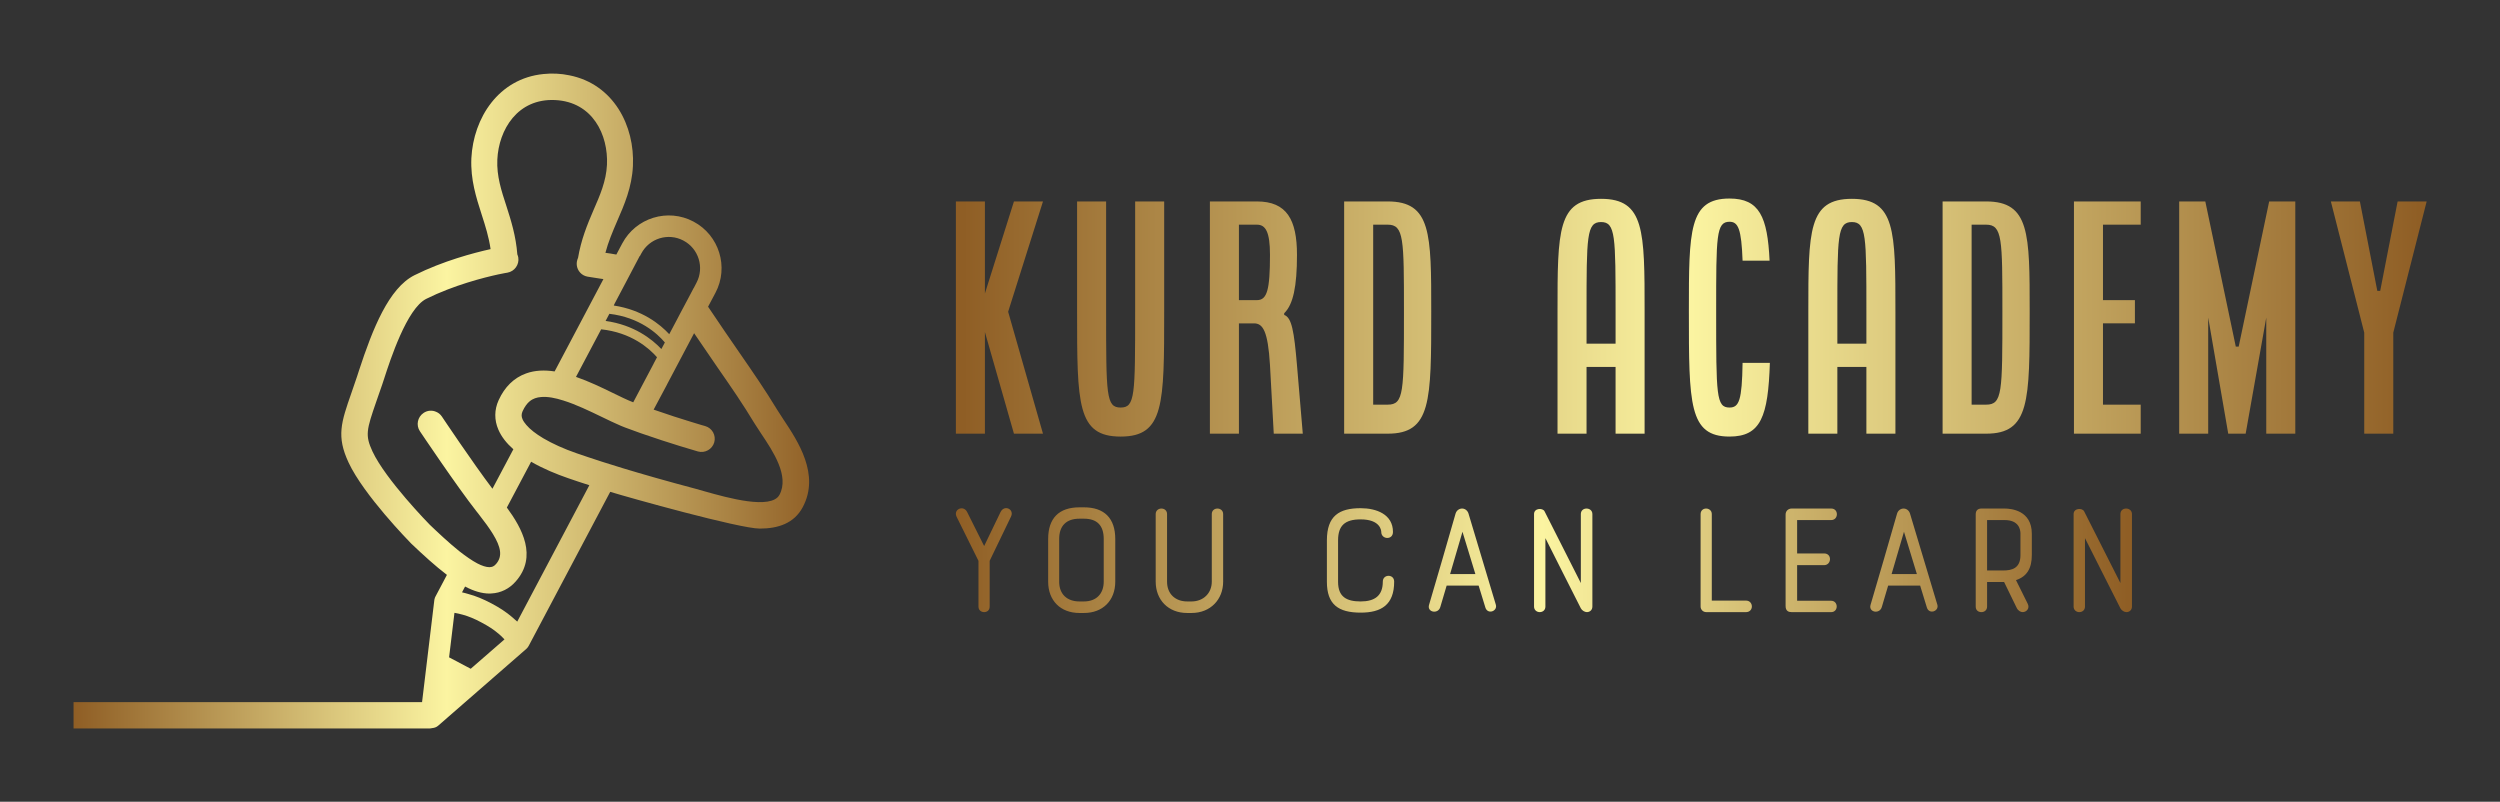 
        <svg xmlns="http://www.w3.org/2000/svg" xmlns:xlink="http://www.w3.org/1999/xlink" version="1.1" width="3187.5" 
        height="1022.221" viewBox="0 0 3187.5 1022.221">
			
			<rect x="0" y="0" width="3187.5" height="1022.221" fill="#333333" stroke="none"/>
			
			<g transform="scale(9.375) translate(10, 10)">
				<defs id="SvgjsDefs2231"><linearGradient id="SvgjsLinearGradient2238"><stop id="SvgjsStop2239" stop-color="#8f5e25" offset="0"></stop><stop id="SvgjsStop2240" stop-color="#fbf4a1" offset="0.5"></stop><stop id="SvgjsStop2241" stop-color="#8f5e25" offset="1"></stop></linearGradient><linearGradient id="SvgjsLinearGradient2242"><stop id="SvgjsStop2243" stop-color="#8f5e25" offset="0"></stop><stop id="SvgjsStop2244" stop-color="#fbf4a1" offset="0.5"></stop><stop id="SvgjsStop2245" stop-color="#8f5e25" offset="1"></stop></linearGradient><linearGradient id="SvgjsLinearGradient2246"><stop id="SvgjsStop2247" stop-color="#8f5e25" offset="0"></stop><stop id="SvgjsStop2248" stop-color="#fbf4a1" offset="0.5"></stop><stop id="SvgjsStop2249" stop-color="#8f5e25" offset="1"></stop></linearGradient></defs><g id="SvgjsG2232" featureKey="symbolFeature-0" transform="matrix(1.196,0,0,1.196,-10.487,-13.249)" fill="url(#SvgjsLinearGradient2238)"><path xmlns="http://www.w3.org/2000/svg" d="M89.474,50.384c-0.271-0.4-0.51-0.771-0.71-1.101c-1.37-2.26-2.72-4.21-4.28-6.47c-1.03-1.49-2.189-3.17-3.56-5.22  l0.84-1.58c1.55-2.92,0.42-6.561-2.5-8.1c-2.92-1.551-6.55-0.431-8.101,2.489l-0.67,1.261c-0.437-0.08-0.854-0.149-1.243-0.199  c0.33-1.256,0.822-2.405,1.333-3.595c0.825-1.892,1.678-3.854,1.796-6.274c0.226-4.571-2.204-9.325-7.237-10.315  c-0.462-0.1-0.958-0.162-1.468-0.188c-0.511-0.023-1.006-0.006-1.474,0.044c-5.092,0.503-7.964,4.995-8.192,9.576  c-0.108,2.432,0.55,4.464,1.176,6.421c0.421,1.302,0.816,2.555,1.008,3.912c-1.901,0.421-5.403,1.344-8.658,2.968  c-2.91,1.46-4.75,6.08-6.31,10.85l-0.21,0.65c-0.23,0.7-0.45,1.31-0.641,1.87c-1.18,3.39-1.72,4.939-0.329,7.93  c1.729,3.7,6.869,8.95,7.119,9.21c1.41,1.34,2.771,2.58,4.061,3.561v0.01l-1.3,2.46c-0.011,0.01-0.011,0.02-0.011,0.02  c-0.02,0.04-0.029,0.07-0.05,0.11c0,0.01-0.01,0.02-0.01,0.04c-0.03,0.08-0.05,0.17-0.06,0.26l-1.391,11.57v0.001H8.772v3h40.429  c0.12,0,0.234-0.018,0.347-0.044c0.242-0.021,0.482-0.099,0.677-0.268l10.02-8.729c0.13-0.11,0.23-0.25,0.301-0.39l9.25-17.48  c2.14,0.66,14.71,4.18,17.01,4.18c2.069,0,3.899-0.59,4.88-2.43C93.674,56.684,91.144,52.894,89.474,50.384z M89.044,58.983  c-0.94,1.74-5.96,0.32-8.381-0.359c-0.409-0.12-0.79-0.23-1.13-0.32c-3.35-0.89-6.109-1.68-8.319-2.351  c-0.87-0.27-1.66-0.52-2.37-0.739c-1.15-0.37-2.09-0.69-2.851-0.95c-1.479-0.51-2.77-1.1-3.79-1.7  c-0.859-0.51-1.529-1.03-1.949-1.53c-0.19-0.22-0.341-0.439-0.431-0.649c-0.14-0.32-0.13-0.59,0.011-0.91  c0.47-1.03,1.029-1.33,1.409-1.47c0.21-0.08,0.44-0.12,0.69-0.141c0.74-0.069,1.62,0.101,2.55,0.4c1.44,0.45,2.98,1.2,4.271,1.82  c0.8,0.39,1.55,0.75,2.25,1.05c0.17,0.069,0.34,0.14,0.5,0.2c0.6,0.229,1.21,0.449,1.81,0.659c3.271,1.141,6.31,2.021,6.46,2.061  c0.79,0.22,1.62-0.24,1.85-1.03c0.23-0.8-0.229-1.63-1.029-1.859c-0.021,0-0.65-0.181-1.641-0.49c-1.09-0.33-2.619-0.82-4.22-1.38  l1.521-2.851v-0.01l3.08-5.83c1,1.48,1.869,2.75,2.68,3.92c1.6,2.3,2.859,4.13,4.18,6.32c0.22,0.359,0.49,0.77,0.78,1.2  C88.334,54.073,90.184,56.854,89.044,58.983z M69.7,38.4c3.438,0.406,5.44,2.23,6.311,3.258l-0.396,0.748  c-1.084-1.145-3.123-2.744-6.343-3.195L69.7,38.4z M68.767,40.163c3.412,0.368,5.433,2.127,6.35,3.179l-0.383,0.722v0.01  l-2.32,4.391c-0.68-0.261-1.489-0.66-2.35-1.08c-1.29-0.63-2.71-1.311-4.16-1.811L68.767,40.163z M73.154,31.823l0.021,0.011  l0.149-0.28c0.92-1.74,3.07-2.4,4.8-1.48c1.73,0.91,2.4,3.07,1.48,4.801l-0.31,0.6h-0.011l-0.31,0.59l-0.28,0.53l-0.149,0.28  l-0.761,1.43l-0.319,0.61l-0.73,1.38l-0.225,0.423c-1.05-1.135-3.08-2.774-6.31-3.259l0.044-0.084h-0.01l0.101-0.2l1.189-2.25  l0.72-1.37l0.721-1.37L73.154,31.823z M56.96,20.855c0.159-3.381,2.292-6.965,6.574-6.761c4.282,0.205,6.052,3.976,5.893,7.357  c-0.09,1.881-0.804,3.494-1.551,5.205c-0.678,1.572-1.396,3.326-1.744,5.417c-0.011,0.021-0.028,0.037-0.038,0.06  c-0.03,0.09-0.061,0.189-0.08,0.29c-0.03,0.14-0.03,0.279-0.021,0.42v0.01c0.061,0.64,0.54,1.2,1.221,1.32  c0.31,0.06,0.699,0.12,1.149,0.18c0.061,0.01,0.13,0.021,0.19,0.03c0.149,0.02,0.3,0.05,0.47,0.069l-0.189,0.36l-5.36,10.14  c-1.13-0.17-2.23-0.14-3.25,0.23c-1.38,0.5-2.43,1.53-3.12,3.05c-0.49,1.08-0.5,2.24-0.03,3.33c0.351,0.83,0.95,1.57,1.71,2.24  l-2.38,4.49c-2.27-3-5.71-8.15-5.75-8.21c-0.17-0.25-0.39-0.431-0.64-0.53c-0.45-0.21-1-0.18-1.44,0.12  c-0.689,0.46-0.88,1.39-0.42,2.08c0.17,0.25,4.181,6.239,6.45,9.13l0.12,0.149c0.05,0.061,0.1,0.12,0.14,0.181  c0.66,0.84,1.19,1.569,1.59,2.22c0.92,1.5,1.12,2.55,0.36,3.42c-0.26,0.3-0.479,0.34-0.67,0.35c-0.03,0.011-0.05,0.011-0.07,0.011  c-0.39,0-0.87-0.16-1.39-0.431c-0.63-0.33-1.33-0.83-2.04-1.38c-1.22-0.979-2.45-2.14-3.37-3.02c-0.05-0.05-5-5.101-6.51-8.33  c-0.851-1.84-0.69-2.43,0.439-5.69c0.2-0.56,0.42-1.189,0.66-1.899l0.221-0.67c0.71-2.19,2.6-8,4.789-9.091  c3.11-1.55,6.561-2.43,8.23-2.789c0.62-0.131,0.99-0.19,1-0.19c0.82-0.14,1.37-0.92,1.24-1.73c-0.021-0.124-0.062-0.239-0.109-0.35  c-0.157-2.071-0.713-3.854-1.233-5.467C57.425,24.416,56.871,22.737,56.96,20.855z M53.934,78.764l-2.46-1.3l0.61-5.061  c0.3,0.05,0.609,0.12,0.93,0.21c0.01,0,0.02,0.011,0.04,0.011c0.62,0.17,1.31,0.449,2.09,0.869c0.8,0.421,1.42,0.83,1.91,1.25  c0.01,0.011,0.02,0.021,0.03,0.021c0.25,0.21,0.479,0.43,0.689,0.66L53.934,78.764z M59.224,73.403c-0.19-0.18-0.38-0.35-0.59-0.52  c-0.63-0.54-1.391-1.05-2.34-1.55c-0.95-0.5-1.801-0.851-2.601-1.061c-0.25-0.08-0.5-0.14-0.75-0.2l0.351-0.659  c0.96,0.51,1.89,0.8,2.79,0.8c0.069,0,0.13-0.011,0.189-0.011c1.08-0.05,2.05-0.529,2.79-1.38c2.48-2.83,0.71-6.04-1.02-8.39  l2.76-5.21c1.359,0.79,2.87,1.41,4.21,1.87c0.75,0.26,1.55,0.53,2.41,0.8L59.224,73.403z"></path></g><g id="SvgjsG2233" featureKey="nameFeature-0" transform="matrix(0.987,0,0,0.987,118.026,9.5)" fill="url(#SvgjsLinearGradient2242)"><path d="M2 40 l0 -32 l4 0 l0 12.68 l4 -12.68 l4 0 l-4.8 15.2 l4.8 16.8 l-4 0 l-4 -14 l0 14 l-4 0 z M18.7 23.16 l0 -15.16 l4 0 l0 15.16 c0 11.56 0 13.24 2 13.24 s2 -1.68 2 -13.24 l0 -15.16 l4 0 l0 15.16 c0 12.8 0 17.24 -6 17.24 s-6 -4.44 -6 -17.24 z M37 40 l0 -32 l6.48 0 c4.12 0 5.52 2.52 5.52 7.36 c0 4.36 -0.52 6.84 -1.76 8.04 l0 0.24 c1.04 0.36 1.36 2.24 1.76 6.92 l0.8 9.44 l-4 0 l-0.52 -9.44 c-0.28 -4.76 -1 -5.76 -2.2 -5.76 l-2.08 0 l0 15.2 l-4 0 z M41 21.6 l2.48 0 c1.4 0 1.8 -1.4 1.8 -6.24 c0 -3.16 -0.6 -4.16 -1.8 -4.16 l-2.48 0 l0 10.4 z M55.5 40 l0 -32 l6 0 c6 0 6 4.4 6 15.16 c0 12.4 0 16.84 -6 16.84 l-6 0 z M59.5 36 l2 0 c2.24 0 2.24 -1.68 2.24 -12.84 c0 -10 0 -11.96 -2.24 -11.96 l-2 0 l0 24.8 z M84.9 40 l0 -16.8 c0 -11.16 0 -15.56 6 -15.56 s6 4.4 6 15.56 l0 16.8 l-4 0 l0 -9.2 l-4 0 l0 9.2 l-4 0 z M88.9 27.6 l4 0 l0 -4.4 c0 -10.4 0 -12.36 -2 -12.36 s-2 1.96 -2 12.36 l0 4.4 z M103 23.16 c0 -11.16 0 -15.56 5.6 -15.56 c4.12 0 5.24 2.52 5.52 8.56 l-3.72 0 c-0.16 -4.36 -0.6 -5.36 -1.8 -5.36 c-1.84 0 -1.84 1.96 -1.84 12.36 c0 11.56 0 13.24 1.84 13.24 c1.32 0 1.72 -1 1.8 -6.16 l3.76 0 c-0.24 7.4 -1.24 10.16 -5.56 10.16 c-5.6 0 -5.6 -4.44 -5.6 -17.24 z M119.46 40 l0 -16.8 c0 -11.16 0 -15.56 6 -15.56 s6 4.4 6 15.56 l0 16.8 l-4 0 l0 -9.2 l-4 0 l0 9.2 l-4 0 z M123.46 27.6 l4 0 l0 -4.4 c0 -10.4 0 -12.36 -2 -12.36 s-2 1.96 -2 12.36 l0 4.4 z M137.96 40 l0 -32 l6 0 c6 0 6 4.4 6 15.16 c0 12.4 0 16.84 -6 16.84 l-6 0 z M141.96 36 l2 0 c2.24 0 2.24 -1.68 2.24 -12.84 c0 -10 0 -11.96 -2.24 -11.96 l-2 0 l0 24.8 z M156.06 40 l0 -32 l9.2 0 l0 3.2 l-5.2 0 l0 10.4 l4.4 0 l0 3.2 l-4.4 0 l0 11.2 l5.2 0 l0 4 l-9.2 0 z M170.56 40 l0 -32 l3.6 0 l4.2 20 l0.4 0 l4.2 -20 l3.6 0 l0 32 l-4 0 l0 -16 l-2.84 16 l-2.4 0 l-2.76 -16 l0 16 l-4 0 z M191.46 8 l4 0 l2.4 12.32 l0.4 0 l2.4 -12.32 l4 0 l-4.6 18.08 l0 13.92 l-4 0 l0 -13.92 z"></path></g><g id="SvgjsG2234" featureKey="sloganFeature-0" transform="matrix(1.17,0,0,1.17,117.854,50.55)" fill="url(#SvgjsLinearGradient2246)"><path d="M8.24 8.3 l-2.48 5.14 l0 5.32 c0 0.44 -0.32 0.64 -0.64 0.64 c-0.34 0 -0.66 -0.22 -0.66 -0.64 l0 -5.32 l-2.54 -5.12 c-0.42 -0.88 0.8 -1.4 1.22 -0.56 l1.98 3.96 l1.9 -3.94 c0.44 -0.92 1.64 -0.34 1.22 0.52 z M12.56 15.86 l0 -4.96 c0 -2.4 1.24 -3.68 3.64 -3.68 l0.52 0 c2.38 0 3.64 1.28 3.64 3.68 l0 4.96 c0 2.2 -1.46 3.64 -3.64 3.64 l-0.52 0 c-2.22 0 -3.64 -1.46 -3.64 -3.64 z M16.2 18.16 l0.52 0 c1.44 0 2.3 -0.9 2.3 -2.3 l0 -4.96 c0 -1.56 -0.76 -2.36 -2.3 -2.36 l-0.52 0 c-1.52 0 -2.36 0.82 -2.36 2.36 l0 4.96 c0 1.46 0.92 2.3 2.36 2.3 z M25.06 15.86 l0 -7.86 c0 -0.42 0.34 -0.64 0.66 -0.64 c0.34 0 0.66 0.22 0.66 0.64 l0 7.86 c0 1.44 0.98 2.3 2.34 2.3 l0.5 0 c1.4 0 2.36 -0.98 2.36 -2.3 l0 -7.86 c0 -0.42 0.32 -0.64 0.66 -0.64 c0.32 0 0.66 0.22 0.66 0.64 l0 7.86 c0 2.06 -1.46 3.64 -3.68 3.64 l-0.5 0 c-2.22 0 -3.66 -1.54 -3.66 -3.64 z M48.88 7.32 c1.82 0 3.76 0.7 3.76 2.76 c0 0.48 -0.32 0.7 -0.66 0.7 s-0.7 -0.24 -0.7 -0.7 c0 -0.16 -0.1 -1.46 -2.4 -1.46 c-1.82 0 -2.62 0.72 -2.62 2.44 l0 4.82 c0 1.74 0.98 2.28 2.62 2.28 c1.66 0 2.58 -0.68 2.58 -2.3 c0 -0.46 0.34 -0.68 0.66 -0.68 c0.34 0 0.66 0.22 0.66 0.68 c0 2.7 -1.5 3.6 -3.9 3.6 c-2.6 0 -3.92 -0.96 -3.92 -3.58 l0 -4.82 c0 -2.84 1.42 -3.74 3.92 -3.74 z M63.38 18.86 l-0.78 -2.54 l-3.72 0 l-0.74 2.5 c-0.26 0.86 -1.58 0.6 -1.3 -0.28 c1.04 -3.5 2.06 -7.06 3.08 -10.6 c0.12 -0.38 0.44 -0.58 0.76 -0.58 c0.3 0 0.62 0.2 0.74 0.58 l3.18 10.6 c0.22 0.76 -0.96 1.18 -1.22 0.32 z M60.72 10.06 l-1.44 4.92 l2.94 0 c-0.5 -1.68 -0.96 -3.12 -1.5 -4.92 z M75.82 8 l0 10.76 c0 0.42 -0.32 0.64 -0.64 0.64 c-0.24 0 -0.56 -0.18 -0.7 -0.44 c-1.5 -2.94 -2.62 -5.2 -4.12 -8.16 l0 7.96 c0 0.42 -0.32 0.64 -0.66 0.64 c-0.32 0 -0.66 -0.22 -0.66 -0.64 l0 -10.76 c0 -0.7 1 -0.74 1.22 -0.32 l4.22 8.34 l0 -8.02 c0 -0.42 0.32 -0.64 0.66 -0.64 s0.68 0.22 0.68 0.64 z M88.4 18.76 l0 -10.76 c0 -0.42 0.32 -0.64 0.64 -0.64 s0.66 0.22 0.66 0.64 l0 10.06 l3.98 0 c0.44 0 0.68 0.34 0.68 0.68 s-0.24 0.66 -0.68 0.66 l-4.62 0 c-0.4 0 -0.66 -0.32 -0.66 -0.64 z M98.28 18.7 l0 -10.64 c0 -0.46 0.36 -0.7 0.7 -0.7 l4.6 0 c0.44 0 0.66 0.32 0.66 0.66 s-0.22 0.68 -0.66 0.68 l-3.96 0 l0 3.88 l3.14 0 c0.46 0 0.68 0.32 0.68 0.66 s-0.24 0.7 -0.68 0.7 l-3.14 0 l0 4.14 l3.96 0 c0.42 0 0.64 0.34 0.64 0.66 c0 0.34 -0.22 0.66 -0.64 0.66 l-4.6 0 c-0.34 0 -0.7 -0.12 -0.7 -0.7 z M114.7 18.86 l-0.78 -2.54 l-3.72 0 l-0.74 2.5 c-0.26 0.86 -1.58 0.6 -1.3 -0.28 c1.04 -3.5 2.06 -7.06 3.08 -10.6 c0.12 -0.38 0.44 -0.58 0.76 -0.58 c0.3 0 0.62 0.2 0.74 0.58 l3.18 10.6 c0.22 0.76 -0.96 1.18 -1.22 0.32 z M112.04 10.06 l-1.44 4.92 l2.94 0 c-0.5 -1.68 -0.96 -3.12 -1.5 -4.92 z M121.7 15.9 l0 2.86 c0 0.44 -0.34 0.64 -0.66 0.64 c-0.34 0 -0.66 -0.2 -0.66 -0.64 l0 -10.74 c0 -0.4 0.22 -0.66 0.66 -0.66 l2.7 0 c0.76 0 3.16 0.22 3.16 2.92 l0 2.5 c0 1.52 -0.56 2.48 -1.84 2.9 l1.36 2.74 c0.28 0.54 -0.14 0.98 -0.58 0.98 c-0.24 0 -0.54 -0.16 -0.7 -0.5 l-1.46 -3 l-1.98 0 z M125.58 12.78 l0 -2.5 c0 -0.48 -0.18 -1.58 -1.84 -1.58 l-2.04 0 l0 5.86 l1.86 0 c0.98 0 2.02 -0.22 2.02 -1.78 z M138.54 8 l0 10.76 c0 0.42 -0.32 0.64 -0.64 0.64 c-0.24 0 -0.56 -0.18 -0.7 -0.44 c-1.5 -2.94 -2.62 -5.2 -4.12 -8.16 l0 7.96 c0 0.42 -0.32 0.64 -0.66 0.64 c-0.32 0 -0.66 -0.22 -0.66 -0.64 l0 -10.76 c0 -0.7 1 -0.74 1.22 -0.32 l4.22 8.34 l0 -8.02 c0 -0.42 0.32 -0.64 0.66 -0.64 s0.68 0.22 0.68 0.64 z"></path></g>
			</g>
		</svg>
	